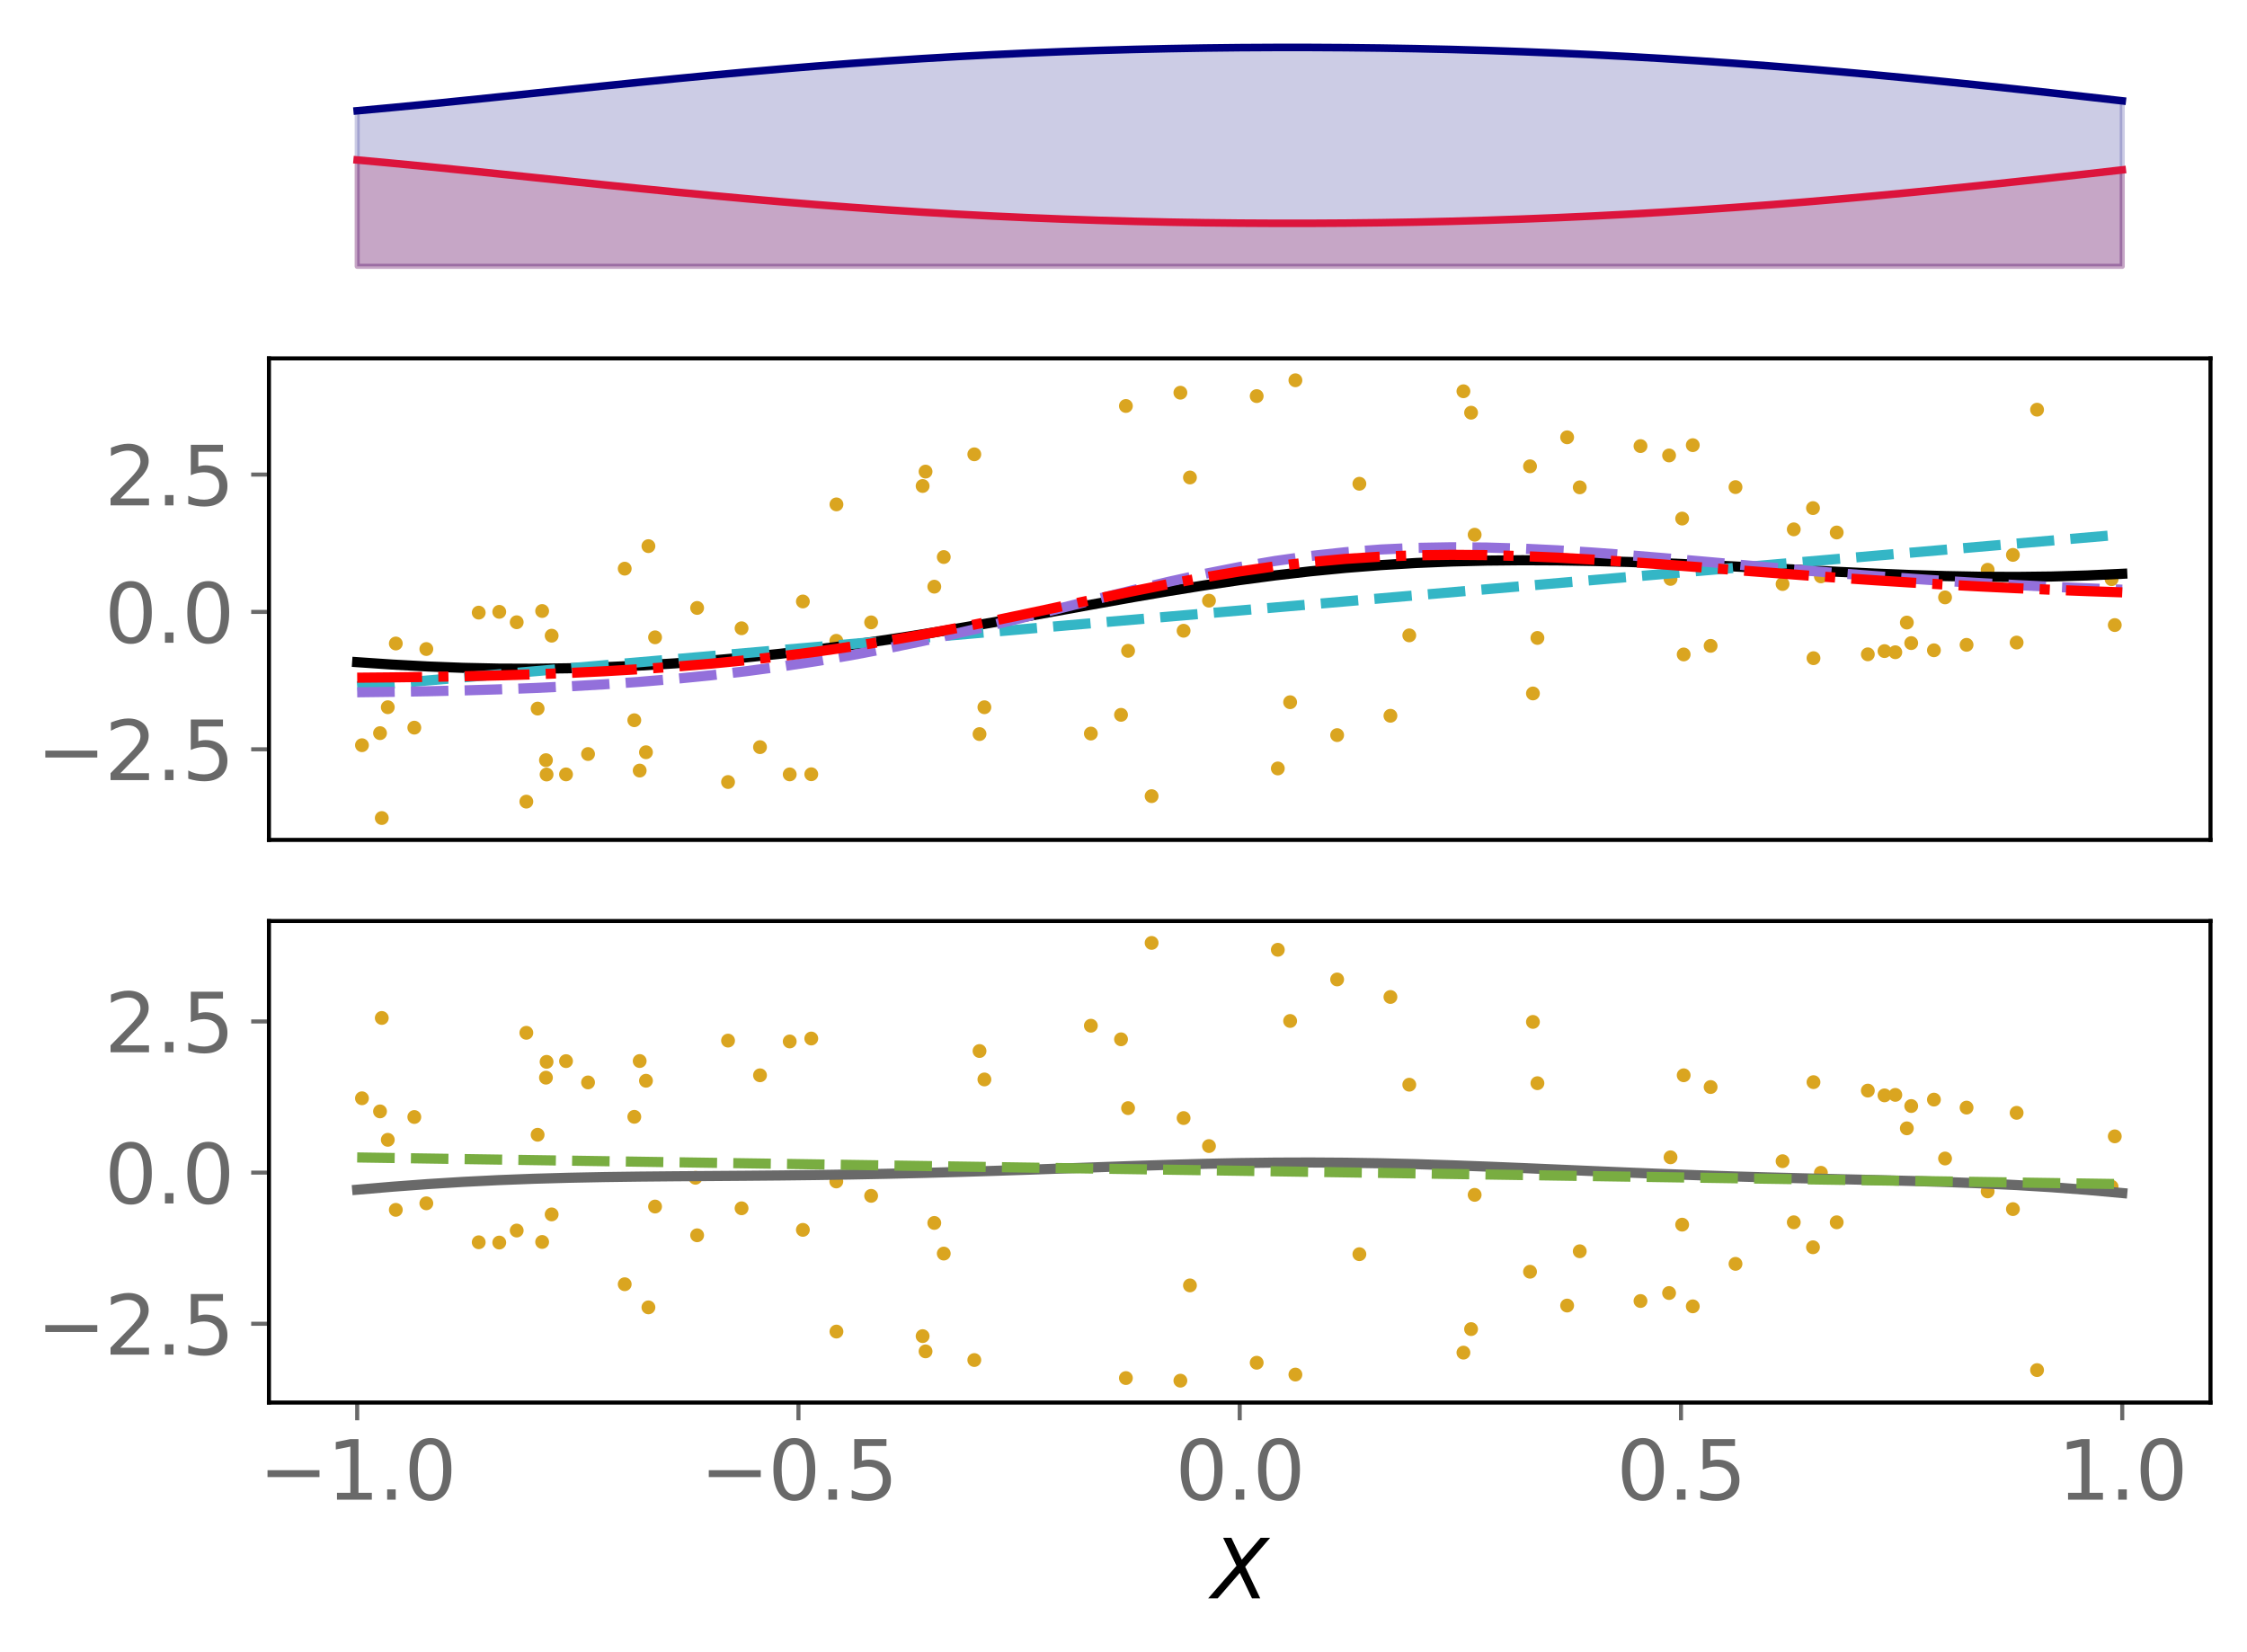 <?xml version="1.0" encoding="utf-8" standalone="no"?>
<!DOCTYPE svg PUBLIC "-//W3C//DTD SVG 1.1//EN"
  "http://www.w3.org/Graphics/SVG/1.1/DTD/svg11.dtd">
<svg xmlns:xlink="http://www.w3.org/1999/xlink" width="443.262pt" height="325.85pt" viewBox="0 0 443.262 325.85" xmlns="http://www.w3.org/2000/svg" version="1.1">
 <defs>
  <style type="text/css">*{stroke-linejoin: round; stroke-linecap: butt}</style>
 </defs>
 <g id="figure_1">
  <g id="patch_1">
   <path d="M 0 325.85 
L 443.262 325.85 
L 443.262 0 
L 0 0 
z
" style="fill: #ffffff"/>
  </g>
  <g id="axes_1">
   <g id="patch_2">
    <path d="M 53.053 54.696 
L 436.062 54.696 
L 436.062 7.2 
L 53.053 7.2 
z
" style="fill: #ffffff"/>
   </g>
   <g id="PolyCollection_1">
    <defs>
     <path id="md97e53c25d" d="M 70.462 -273.313 
L 70.462 -294.292 
L 77.426 -293.651 
L 84.39 -292.977 
L 91.353 -292.279 
L 98.317 -291.562 
L 105.281 -290.836 
L 112.245 -290.108 
L 119.209 -289.384 
L 126.173 -288.672 
L 133.136 -287.979 
L 140.1 -287.308 
L 147.064 -286.667 
L 154.028 -286.058 
L 160.992 -285.485 
L 167.956 -284.951 
L 174.919 -284.457 
L 181.883 -284.006 
L 188.847 -283.597 
L 195.811 -283.23 
L 202.775 -282.907 
L 209.738 -282.625 
L 216.702 -282.386 
L 223.666 -282.188 
L 230.63 -282.031 
L 237.594 -281.914 
L 244.558 -281.837 
L 251.521 -281.8 
L 258.485 -281.801 
L 265.449 -281.841 
L 272.413 -281.921 
L 279.377 -282.04 
L 286.34 -282.198 
L 293.304 -282.396 
L 300.268 -282.634 
L 307.232 -282.913 
L 314.196 -283.233 
L 321.159 -283.593 
L 328.123 -283.995 
L 335.087 -284.436 
L 342.051 -284.918 
L 349.015 -285.438 
L 355.979 -285.996 
L 362.942 -286.59 
L 369.906 -287.218 
L 376.87 -287.877 
L 383.834 -288.564 
L 390.798 -289.277 
L 397.762 -290.014 
L 404.725 -290.77 
L 411.689 -291.544 
L 418.653 -292.334 
L 418.653 -273.313 
L 418.653 -273.313 
L 411.689 -273.313 
L 404.725 -273.313 
L 397.762 -273.313 
L 390.798 -273.313 
L 383.834 -273.313 
L 376.87 -273.313 
L 369.906 -273.313 
L 362.942 -273.313 
L 355.979 -273.313 
L 349.015 -273.313 
L 342.051 -273.313 
L 335.087 -273.313 
L 328.123 -273.313 
L 321.159 -273.313 
L 314.196 -273.313 
L 307.232 -273.313 
L 300.268 -273.313 
L 293.304 -273.313 
L 286.34 -273.313 
L 279.377 -273.313 
L 272.413 -273.313 
L 265.449 -273.313 
L 258.485 -273.313 
L 251.521 -273.313 
L 244.558 -273.313 
L 237.594 -273.313 
L 230.63 -273.313 
L 223.666 -273.313 
L 216.702 -273.313 
L 209.738 -273.313 
L 202.775 -273.313 
L 195.811 -273.313 
L 188.847 -273.313 
L 181.883 -273.313 
L 174.919 -273.313 
L 167.956 -273.313 
L 160.992 -273.313 
L 154.028 -273.313 
L 147.064 -273.313 
L 140.1 -273.313 
L 133.136 -273.313 
L 126.173 -273.313 
L 119.209 -273.313 
L 112.245 -273.313 
L 105.281 -273.313 
L 98.317 -273.313 
L 91.353 -273.313 
L 84.39 -273.313 
L 77.426 -273.313 
L 70.462 -273.313 
z
" style="stroke: #dc143c; stroke-opacity: 0.2"/>
    </defs>
    <g clip-path="url(#p4eef4f1f0c)">
     <use xlink:href="#md97e53c25d" x="0" y="325.85" style="fill: #dc143c; fill-opacity: 0.2; stroke: #dc143c; stroke-opacity: 0.2"/>
    </g>
   </g>
   <g id="PolyCollection_2">
    <defs>
     <path id="m41551c8d7c" d="M 70.462 -273.313 
L 70.462 -303.999 
L 77.426 -304.64 
L 84.39 -305.313 
L 91.353 -306.012 
L 98.317 -306.728 
L 105.281 -307.454 
L 112.245 -308.183 
L 119.209 -308.906 
L 126.173 -309.618 
L 133.136 -310.312 
L 140.1 -310.982 
L 147.064 -311.624 
L 154.028 -312.233 
L 160.992 -312.806 
L 167.956 -313.34 
L 174.919 -313.833 
L 181.883 -314.285 
L 188.847 -314.694 
L 195.811 -315.06 
L 202.775 -315.384 
L 209.738 -315.665 
L 216.702 -315.904 
L 223.666 -316.102 
L 230.63 -316.259 
L 237.594 -316.376 
L 244.558 -316.453 
L 251.521 -316.491 
L 258.485 -316.49 
L 265.449 -316.449 
L 272.413 -316.37 
L 279.377 -316.251 
L 286.34 -316.093 
L 293.304 -315.895 
L 300.268 -315.656 
L 307.232 -315.377 
L 314.196 -315.058 
L 321.159 -314.697 
L 328.123 -314.296 
L 335.087 -313.854 
L 342.051 -313.373 
L 349.015 -312.852 
L 355.979 -312.294 
L 362.942 -311.7 
L 369.906 -311.073 
L 376.87 -310.414 
L 383.834 -309.727 
L 390.798 -309.013 
L 397.762 -308.277 
L 404.725 -307.521 
L 411.689 -306.746 
L 418.653 -305.957 
L 418.653 -273.313 
L 418.653 -273.313 
L 411.689 -273.313 
L 404.725 -273.313 
L 397.762 -273.313 
L 390.798 -273.313 
L 383.834 -273.313 
L 376.87 -273.313 
L 369.906 -273.313 
L 362.942 -273.313 
L 355.979 -273.313 
L 349.015 -273.313 
L 342.051 -273.313 
L 335.087 -273.313 
L 328.123 -273.313 
L 321.159 -273.313 
L 314.196 -273.313 
L 307.232 -273.313 
L 300.268 -273.313 
L 293.304 -273.313 
L 286.34 -273.313 
L 279.377 -273.313 
L 272.413 -273.313 
L 265.449 -273.313 
L 258.485 -273.313 
L 251.521 -273.313 
L 244.558 -273.313 
L 237.594 -273.313 
L 230.63 -273.313 
L 223.666 -273.313 
L 216.702 -273.313 
L 209.738 -273.313 
L 202.775 -273.313 
L 195.811 -273.313 
L 188.847 -273.313 
L 181.883 -273.313 
L 174.919 -273.313 
L 167.956 -273.313 
L 160.992 -273.313 
L 154.028 -273.313 
L 147.064 -273.313 
L 140.1 -273.313 
L 133.136 -273.313 
L 126.173 -273.313 
L 119.209 -273.313 
L 112.245 -273.313 
L 105.281 -273.313 
L 98.317 -273.313 
L 91.353 -273.313 
L 84.39 -273.313 
L 77.426 -273.313 
L 70.462 -273.313 
z
" style="stroke: #000080; stroke-opacity: 0.2"/>
    </defs>
    <g clip-path="url(#p4eef4f1f0c)">
     <use xlink:href="#m41551c8d7c" x="0" y="325.85" style="fill: #000080; fill-opacity: 0.2; stroke: #000080; stroke-opacity: 0.2"/>
    </g>
   </g>
   <g id="matplotlib.axis_1"/>
   <g id="matplotlib.axis_2"/>
   <g id="line2d_1">
    <path d="M 70.462 31.558 
L 77.426 32.199 
L 84.39 32.873 
L 91.353 33.571 
L 98.317 34.288 
L 105.281 35.014 
L 112.245 35.742 
L 119.209 36.466 
L 126.173 37.178 
L 133.136 37.871 
L 140.1 38.542 
L 147.064 39.183 
L 154.028 39.792 
L 160.992 40.365 
L 167.956 40.899 
L 174.919 41.393 
L 181.883 41.844 
L 188.847 42.253 
L 195.811 42.62 
L 202.775 42.943 
L 209.738 43.225 
L 216.702 43.464 
L 223.666 43.662 
L 230.63 43.819 
L 237.594 43.936 
L 244.558 44.013 
L 251.521 44.05 
L 258.485 44.049 
L 265.449 44.009 
L 272.413 43.929 
L 279.377 43.81 
L 286.34 43.652 
L 293.304 43.454 
L 300.268 43.216 
L 307.232 42.937 
L 314.196 42.617 
L 321.159 42.257 
L 328.123 41.855 
L 335.087 41.414 
L 342.051 40.932 
L 349.015 40.412 
L 355.979 39.854 
L 362.942 39.26 
L 369.906 38.632 
L 376.87 37.973 
L 383.834 37.286 
L 390.798 36.573 
L 397.762 35.836 
L 404.725 35.08 
L 411.689 34.306 
L 418.653 33.516 
" clip-path="url(#p4eef4f1f0c)" style="fill: none; stroke: #dc143c; stroke-width: 1.5; stroke-linecap: square"/>
   </g>
   <g id="line2d_2">
    <path d="M 70.462 21.851 
L 77.426 21.21 
L 84.39 20.537 
L 91.353 19.838 
L 98.317 19.122 
L 105.281 18.396 
L 112.245 17.667 
L 119.209 16.944 
L 126.173 16.232 
L 133.136 15.538 
L 140.1 14.868 
L 147.064 14.226 
L 154.028 13.617 
L 160.992 13.044 
L 167.956 12.51 
L 174.919 12.017 
L 181.883 11.565 
L 188.847 11.156 
L 195.811 10.79 
L 202.775 10.466 
L 209.738 10.185 
L 216.702 9.946 
L 223.666 9.748 
L 230.63 9.591 
L 237.594 9.474 
L 244.558 9.397 
L 251.521 9.359 
L 258.485 9.36 
L 265.449 9.401 
L 272.413 9.48 
L 279.377 9.599 
L 286.34 9.757 
L 293.304 9.955 
L 300.268 10.194 
L 307.232 10.473 
L 314.196 10.792 
L 321.159 11.153 
L 328.123 11.554 
L 335.087 11.996 
L 342.051 12.477 
L 349.015 12.998 
L 355.979 13.556 
L 362.942 14.15 
L 369.906 14.777 
L 376.87 15.436 
L 383.834 16.123 
L 390.798 16.837 
L 397.762 17.573 
L 404.725 18.329 
L 411.689 19.104 
L 418.653 19.893 
" clip-path="url(#p4eef4f1f0c)" style="fill: none; stroke: #000080; stroke-width: 1.5; stroke-linecap: square"/>
   </g>
  </g>
  <g id="axes_2">
   <g id="patch_3">
    <path d="M 53.053 165.688 
L 436.062 165.688 
L 436.062 70.696 
L 53.053 70.696 
z
" style="fill: #ffffff"/>
   </g>
   <g id="PathCollection_1">
    <defs>
     <path id="m6764c0701a" d="M 0 0.866 
C 0.23 0.866 0.45 0.775 0.612 0.612 
C 0.775 0.45 0.866 0.23 0.866 0 
C 0.866 -0.23 0.775 -0.45 0.612 -0.612 
C 0.45 -0.775 0.23 -0.866 0 -0.866 
C -0.23 -0.866 -0.45 -0.775 -0.612 -0.612 
C -0.775 -0.45 -0.866 -0.23 -0.866 0 
C -0.866 0.23 -0.775 0.45 -0.612 0.612 
C -0.45 0.775 -0.23 0.866 0 0.866 
z
" style="stroke: #daa520"/>
    </defs>
    <g clip-path="url(#p9bcb436aa7)">
     <use xlink:href="#m6764c0701a" x="301.824" y="91.989" style="fill: #daa520; stroke: #daa520"/>
     <use xlink:href="#m6764c0701a" x="116.003" y="148.746" style="fill: #daa520; stroke: #daa520"/>
     <use xlink:href="#m6764c0701a" x="278.006" y="125.338" style="fill: #daa520; stroke: #daa520"/>
     <use xlink:href="#m6764c0701a" x="123.237" y="112.179" style="fill: #daa520; stroke: #daa520"/>
     <use xlink:href="#m6764c0701a" x="329.543" y="114.199" style="fill: #daa520; stroke: #daa520"/>
     <use xlink:href="#m6764c0701a" x="171.847" y="122.774" style="fill: #daa520; stroke: #daa520"/>
     <use xlink:href="#m6764c0701a" x="164.977" y="126.413" style="fill: #daa520; stroke: #daa520"/>
     <use xlink:href="#m6764c0701a" x="263.776" y="145.012" style="fill: #daa520; stroke: #daa520"/>
     <use xlink:href="#m6764c0701a" x="288.687" y="77.183" style="fill: #daa520; stroke: #daa520"/>
     <use xlink:href="#m6764c0701a" x="71.402" y="147.006" style="fill: #daa520; stroke: #daa520"/>
     <use xlink:href="#m6764c0701a" x="155.787" y="152.761" style="fill: #daa520; stroke: #daa520"/>
     <use xlink:href="#m6764c0701a" x="332.137" y="129.101" style="fill: #daa520; stroke: #daa520"/>
     <use xlink:href="#m6764c0701a" x="127.914" y="107.735" style="fill: #daa520; stroke: #daa520"/>
     <use xlink:href="#m6764c0701a" x="232.853" y="77.468" style="fill: #daa520; stroke: #daa520"/>
     <use xlink:href="#m6764c0701a" x="215.19" y="144.709" style="fill: #daa520; stroke: #daa520"/>
     <use xlink:href="#m6764c0701a" x="303.285" y="125.845" style="fill: #daa520; stroke: #daa520"/>
     <use xlink:href="#m6764c0701a" x="397.817" y="126.756" style="fill: #daa520; stroke: #daa520"/>
     <use xlink:href="#m6764c0701a" x="357.645" y="100.23" style="fill: #daa520; stroke: #daa520"/>
     <use xlink:href="#m6764c0701a" x="353.854" y="104.424" style="fill: #daa520; stroke: #daa520"/>
     <use xlink:href="#m6764c0701a" x="106.057" y="139.781" style="fill: #daa520; stroke: #daa520"/>
     <use xlink:href="#m6764c0701a" x="160.039" y="152.734" style="fill: #daa520; stroke: #daa520"/>
     <use xlink:href="#m6764c0701a" x="383.698" y="117.846" style="fill: #daa520; stroke: #daa520"/>
     <use xlink:href="#m6764c0701a" x="333.931" y="87.816" style="fill: #daa520; stroke: #daa520"/>
     <use xlink:href="#m6764c0701a" x="351.645" y="115.211" style="fill: #daa520; stroke: #daa520"/>
     <use xlink:href="#m6764c0701a" x="103.831" y="158.135" style="fill: #daa520; stroke: #daa520"/>
     <use xlink:href="#m6764c0701a" x="247.906" y="78.138" style="fill: #daa520; stroke: #daa520"/>
     <use xlink:href="#m6764c0701a" x="234.739" y="94.192" style="fill: #daa520; stroke: #daa520"/>
     <use xlink:href="#m6764c0701a" x="75.312" y="161.37" style="fill: #daa520; stroke: #daa520"/>
     <use xlink:href="#m6764c0701a" x="342.361" y="96.089" style="fill: #daa520; stroke: #daa520"/>
     <use xlink:href="#m6764c0701a" x="290.903" y="105.484" style="fill: #daa520; stroke: #daa520"/>
     <use xlink:href="#m6764c0701a" x="255.542" y="75.014" style="fill: #daa520; stroke: #daa520"/>
     <use xlink:href="#m6764c0701a" x="194.189" y="139.517" style="fill: #daa520; stroke: #daa520"/>
     <use xlink:href="#m6764c0701a" x="368.466" y="129.078" style="fill: #daa520; stroke: #daa520"/>
     <use xlink:href="#m6764c0701a" x="362.323" y="105.043" style="fill: #daa520; stroke: #daa520"/>
     <use xlink:href="#m6764c0701a" x="101.929" y="122.748" style="fill: #daa520; stroke: #daa520"/>
     <use xlink:href="#m6764c0701a" x="146.287" y="123.938" style="fill: #daa520; stroke: #daa520"/>
     <use xlink:href="#m6764c0701a" x="81.73" y="143.542" style="fill: #daa520; stroke: #daa520"/>
     <use xlink:href="#m6764c0701a" x="193.229" y="144.81" style="fill: #daa520; stroke: #daa520"/>
     <use xlink:href="#m6764c0701a" x="357.745" y="129.837" style="fill: #daa520; stroke: #daa520"/>
     <use xlink:href="#m6764c0701a" x="84.103" y="128.032" style="fill: #daa520; stroke: #daa520"/>
     <use xlink:href="#m6764c0701a" x="302.399" y="136.796" style="fill: #daa520; stroke: #daa520"/>
     <use xlink:href="#m6764c0701a" x="329.257" y="89.846" style="fill: #daa520; stroke: #daa520"/>
     <use xlink:href="#m6764c0701a" x="106.948" y="120.532" style="fill: #daa520; stroke: #daa520"/>
     <use xlink:href="#m6764c0701a" x="108.823" y="125.4" style="fill: #daa520; stroke: #daa520"/>
     <use xlink:href="#m6764c0701a" x="98.489" y="120.696" style="fill: #daa520; stroke: #daa520"/>
     <use xlink:href="#m6764c0701a" x="192.199" y="89.622" style="fill: #daa520; stroke: #daa520"/>
     <use xlink:href="#m6764c0701a" x="371.753" y="128.442" style="fill: #daa520; stroke: #daa520"/>
     <use xlink:href="#m6764c0701a" x="182.003" y="95.871" style="fill: #daa520; stroke: #daa520"/>
     <use xlink:href="#m6764c0701a" x="126.189" y="152.009" style="fill: #daa520; stroke: #daa520"/>
     <use xlink:href="#m6764c0701a" x="222.103" y="80.087" style="fill: #daa520; stroke: #daa520"/>
     <use xlink:href="#m6764c0701a" x="377.024" y="126.862" style="fill: #daa520; stroke: #daa520"/>
     <use xlink:href="#m6764c0701a" x="78.082" y="126.941" style="fill: #daa520; stroke: #daa520"/>
     <use xlink:href="#m6764c0701a" x="252.074" y="151.591" style="fill: #daa520; stroke: #daa520"/>
     <use xlink:href="#m6764c0701a" x="221.142" y="141.013" style="fill: #daa520; stroke: #daa520"/>
     <use xlink:href="#m6764c0701a" x="129.225" y="125.721" style="fill: #daa520; stroke: #daa520"/>
     <use xlink:href="#m6764c0701a" x="416.548" y="114.257" style="fill: #daa520; stroke: #daa520"/>
     <use xlink:href="#m6764c0701a" x="184.308" y="115.732" style="fill: #daa520; stroke: #daa520"/>
     <use xlink:href="#m6764c0701a" x="238.494" y="118.493" style="fill: #daa520; stroke: #daa520"/>
     <use xlink:href="#m6764c0701a" x="233.486" y="124.426" style="fill: #daa520; stroke: #daa520"/>
     <use xlink:href="#m6764c0701a" x="125.127" y="142.077" style="fill: #daa520; stroke: #daa520"/>
     <use xlink:href="#m6764c0701a" x="268.164" y="95.429" style="fill: #daa520; stroke: #daa520"/>
     <use xlink:href="#m6764c0701a" x="337.451" y="127.404" style="fill: #daa520; stroke: #daa520"/>
     <use xlink:href="#m6764c0701a" x="401.849" y="80.818" style="fill: #daa520; stroke: #daa520"/>
     <use xlink:href="#m6764c0701a" x="359.206" y="113.697" style="fill: #daa520; stroke: #daa520"/>
     <use xlink:href="#m6764c0701a" x="290.196" y="81.412" style="fill: #daa520; stroke: #daa520"/>
     <use xlink:href="#m6764c0701a" x="227.177" y="157.053" style="fill: #daa520; stroke: #daa520"/>
     <use xlink:href="#m6764c0701a" x="309.148" y="86.267" style="fill: #daa520; stroke: #daa520"/>
     <use xlink:href="#m6764c0701a" x="107.824" y="152.787" style="fill: #daa520; stroke: #daa520"/>
     <use xlink:href="#m6764c0701a" x="323.617" y="88" style="fill: #daa520; stroke: #daa520"/>
     <use xlink:href="#m6764c0701a" x="182.583" y="93.031" style="fill: #daa520; stroke: #daa520"/>
     <use xlink:href="#m6764c0701a" x="158.382" y="118.651" style="fill: #daa520; stroke: #daa520"/>
     <use xlink:href="#m6764c0701a" x="376.159" y="122.81" style="fill: #daa520; stroke: #daa520"/>
     <use xlink:href="#m6764c0701a" x="107.7" y="149.955" style="fill: #daa520; stroke: #daa520"/>
     <use xlink:href="#m6764c0701a" x="311.635" y="96.138" style="fill: #daa520; stroke: #daa520"/>
     <use xlink:href="#m6764c0701a" x="165.005" y="99.5" style="fill: #daa520; stroke: #daa520"/>
     <use xlink:href="#m6764c0701a" x="111.659" y="152.762" style="fill: #daa520; stroke: #daa520"/>
     <use xlink:href="#m6764c0701a" x="254.502" y="138.524" style="fill: #daa520; stroke: #daa520"/>
     <use xlink:href="#m6764c0701a" x="387.942" y="127.204" style="fill: #daa520; stroke: #daa520"/>
     <use xlink:href="#m6764c0701a" x="222.533" y="128.387" style="fill: #daa520; stroke: #daa520"/>
     <use xlink:href="#m6764c0701a" x="74.967" y="144.626" style="fill: #daa520; stroke: #daa520"/>
     <use xlink:href="#m6764c0701a" x="331.836" y="102.298" style="fill: #daa520; stroke: #daa520"/>
     <use xlink:href="#m6764c0701a" x="94.437" y="120.851" style="fill: #daa520; stroke: #daa520"/>
     <use xlink:href="#m6764c0701a" x="137.523" y="119.927" style="fill: #daa520; stroke: #daa520"/>
     <use xlink:href="#m6764c0701a" x="143.62" y="154.267" style="fill: #daa520; stroke: #daa520"/>
     <use xlink:href="#m6764c0701a" x="137.193" y="130.265" style="fill: #daa520; stroke: #daa520"/>
     <use xlink:href="#m6764c0701a" x="381.501" y="128.279" style="fill: #daa520; stroke: #daa520"/>
     <use xlink:href="#m6764c0701a" x="397.085" y="109.463" style="fill: #daa520; stroke: #daa520"/>
     <use xlink:href="#m6764c0701a" x="186.174" y="109.886" style="fill: #daa520; stroke: #daa520"/>
     <use xlink:href="#m6764c0701a" x="127.43" y="148.394" style="fill: #daa520; stroke: #daa520"/>
     <use xlink:href="#m6764c0701a" x="76.499" y="139.513" style="fill: #daa520; stroke: #daa520"/>
     <use xlink:href="#m6764c0701a" x="417.179" y="123.305" style="fill: #daa520; stroke: #daa520"/>
     <use xlink:href="#m6764c0701a" x="373.888" y="128.665" style="fill: #daa520; stroke: #daa520"/>
     <use xlink:href="#m6764c0701a" x="149.925" y="147.387" style="fill: #daa520; stroke: #daa520"/>
     <use xlink:href="#m6764c0701a" x="274.287" y="141.199" style="fill: #daa520; stroke: #daa520"/>
     <use xlink:href="#m6764c0701a" x="392.1" y="112.399" style="fill: #daa520; stroke: #daa520"/>
    </g>
   </g>
   <g id="matplotlib.axis_3"/>
   <g id="matplotlib.axis_4">
    <g id="ytick_1">
     <g id="line2d_3">
      <defs>
       <path id="m2f63e435e3" d="M 0 0 
L -3.5 0 
" style="stroke: #696969; stroke-width: 0.8"/>
      </defs>
      <g>
       <use xlink:href="#m2f63e435e3" x="53.053" y="147.81" style="fill: #696969; stroke: #696969; stroke-width: 0.8"/>
      </g>
     </g>
     <g id="text_1">
      <!-- −2.5 -->
      <g style="fill: #696969" transform="translate(7.2 153.888) scale(0.16 -0.16)">
       <defs>
        <path id="DejaVuSans-2212" d="M 678 2272 
L 4684 2272 
L 4684 1741 
L 678 1741 
L 678 2272 
z
" transform="scale(0.016)"/>
        <path id="DejaVuSans-32" d="M 1228 531 
L 3431 531 
L 3431 0 
L 469 0 
L 469 531 
Q 828 903 1448 1529 
Q 2069 2156 2228 2338 
Q 2531 2678 2651 2914 
Q 2772 3150 2772 3378 
Q 2772 3750 2511 3984 
Q 2250 4219 1831 4219 
Q 1534 4219 1204 4116 
Q 875 4013 500 3803 
L 500 4441 
Q 881 4594 1212 4672 
Q 1544 4750 1819 4750 
Q 2544 4750 2975 4387 
Q 3406 4025 3406 3419 
Q 3406 3131 3298 2873 
Q 3191 2616 2906 2266 
Q 2828 2175 2409 1742 
Q 1991 1309 1228 531 
z
" transform="scale(0.016)"/>
        <path id="DejaVuSans-2e" d="M 684 794 
L 1344 794 
L 1344 0 
L 684 0 
L 684 794 
z
" transform="scale(0.016)"/>
        <path id="DejaVuSans-35" d="M 691 4666 
L 3169 4666 
L 3169 4134 
L 1269 4134 
L 1269 2991 
Q 1406 3038 1543 3061 
Q 1681 3084 1819 3084 
Q 2600 3084 3056 2656 
Q 3513 2228 3513 1497 
Q 3513 744 3044 326 
Q 2575 -91 1722 -91 
Q 1428 -91 1123 -41 
Q 819 9 494 109 
L 494 744 
Q 775 591 1075 516 
Q 1375 441 1709 441 
Q 2250 441 2565 725 
Q 2881 1009 2881 1497 
Q 2881 1984 2565 2268 
Q 2250 2553 1709 2553 
Q 1456 2553 1204 2497 
Q 953 2441 691 2322 
L 691 4666 
z
" transform="scale(0.016)"/>
       </defs>
       <use xlink:href="#DejaVuSans-2212"/>
       <use xlink:href="#DejaVuSans-32" x="83.789"/>
       <use xlink:href="#DejaVuSans-2e" x="147.412"/>
       <use xlink:href="#DejaVuSans-35" x="179.199"/>
      </g>
     </g>
    </g>
    <g id="ytick_2">
     <g id="line2d_4">
      <g>
       <use xlink:href="#m2f63e435e3" x="53.053" y="120.712" style="fill: #696969; stroke: #696969; stroke-width: 0.8"/>
      </g>
     </g>
     <g id="text_2">
      <!-- 0.0 -->
      <g style="fill: #696969" transform="translate(20.608 126.791) scale(0.16 -0.16)">
       <defs>
        <path id="DejaVuSans-30" d="M 2034 4250 
Q 1547 4250 1301 3770 
Q 1056 3291 1056 2328 
Q 1056 1369 1301 889 
Q 1547 409 2034 409 
Q 2525 409 2770 889 
Q 3016 1369 3016 2328 
Q 3016 3291 2770 3770 
Q 2525 4250 2034 4250 
z
M 2034 4750 
Q 2819 4750 3233 4129 
Q 3647 3509 3647 2328 
Q 3647 1150 3233 529 
Q 2819 -91 2034 -91 
Q 1250 -91 836 529 
Q 422 1150 422 2328 
Q 422 3509 836 4129 
Q 1250 4750 2034 4750 
z
" transform="scale(0.016)"/>
       </defs>
       <use xlink:href="#DejaVuSans-30"/>
       <use xlink:href="#DejaVuSans-2e" x="63.623"/>
       <use xlink:href="#DejaVuSans-30" x="95.41"/>
      </g>
     </g>
    </g>
    <g id="ytick_3">
     <g id="line2d_5">
      <g>
       <use xlink:href="#m2f63e435e3" x="53.053" y="93.615" style="fill: #696969; stroke: #696969; stroke-width: 0.8"/>
      </g>
     </g>
     <g id="text_3">
      <!-- 2.5 -->
      <g style="fill: #696969" transform="translate(20.608 99.693) scale(0.16 -0.16)">
       <use xlink:href="#DejaVuSans-32"/>
       <use xlink:href="#DejaVuSans-2e" x="63.623"/>
       <use xlink:href="#DejaVuSans-35" x="95.41"/>
      </g>
     </g>
    </g>
   </g>
   <g id="line2d_6">
    <path d="M 70.462 130.624 
L 77.426 131.099 
L 84.39 131.476 
L 91.353 131.744 
L 98.317 131.893 
L 105.281 131.921 
L 112.245 131.828 
L 119.209 131.617 
L 126.173 131.293 
L 133.136 130.86 
L 140.1 130.324 
L 147.064 129.688 
L 154.028 128.957 
L 160.992 128.132 
L 167.956 127.218 
L 174.919 126.219 
L 181.883 125.142 
L 188.847 123.995 
L 195.811 122.793 
L 202.775 121.55 
L 209.738 120.286 
L 216.702 119.023 
L 223.666 117.784 
L 230.63 116.591 
L 237.594 115.469 
L 244.558 114.437 
L 251.521 113.511 
L 258.485 112.704 
L 265.449 112.025 
L 272.413 111.476 
L 279.377 111.058 
L 286.34 110.764 
L 293.304 110.588 
L 300.268 110.52 
L 307.232 110.55 
L 314.196 110.665 
L 321.159 110.854 
L 328.123 111.104 
L 335.087 111.403 
L 342.051 111.739 
L 349.015 112.096 
L 355.979 112.461 
L 362.942 112.816 
L 369.906 113.144 
L 376.87 113.426 
L 383.834 113.642 
L 390.798 113.774 
L 397.762 113.806 
L 404.725 113.725 
L 411.689 113.52 
L 418.653 113.189 
" clip-path="url(#p9bcb436aa7)" style="fill: none; stroke: #000000; stroke-width: 2; stroke-linecap: square"/>
   </g>
   <g id="line2d_7">
    <path d="M 70.462 135.432 
L 77.426 134.832 
L 84.39 134.232 
L 91.353 133.632 
L 98.317 133.032 
L 105.281 132.432 
L 112.245 131.832 
L 119.209 131.232 
L 126.173 130.632 
L 133.136 130.032 
L 140.1 129.432 
L 147.064 128.832 
L 154.028 128.232 
L 160.992 127.632 
L 167.956 127.032 
L 174.919 126.432 
L 181.883 125.832 
L 188.847 125.232 
L 195.811 124.632 
L 202.775 124.032 
L 209.738 123.432 
L 216.702 122.832 
L 223.666 122.232 
L 230.63 121.632 
L 237.594 121.032 
L 244.558 120.432 
L 251.521 119.832 
L 258.485 119.232 
L 265.449 118.632 
L 272.413 118.032 
L 279.377 117.432 
L 286.34 116.832 
L 293.304 116.232 
L 300.268 115.632 
L 307.232 115.032 
L 314.196 114.432 
L 321.159 113.831 
L 328.123 113.231 
L 335.087 112.631 
L 342.051 112.031 
L 349.015 111.431 
L 355.979 110.831 
L 362.942 110.231 
L 369.906 109.631 
L 376.87 109.031 
L 383.834 108.431 
L 390.798 107.831 
L 397.762 107.231 
L 404.725 106.631 
L 411.689 106.031 
L 418.653 105.431 
" clip-path="url(#p9bcb436aa7)" style="fill: none; stroke-dasharray: 7.4,3.2; stroke-dashoffset: 0; stroke: #34b6c6; stroke-width: 2"/>
   </g>
   <g id="line2d_8">
    <path d="M 70.462 136.565 
L 77.426 136.479 
L 84.39 136.359 
L 91.353 136.199 
L 98.317 135.99 
L 105.281 135.726 
L 112.245 135.397 
L 119.209 134.994 
L 126.173 134.505 
L 133.136 133.921 
L 140.1 133.231 
L 147.064 132.424 
L 154.028 131.494 
L 160.992 130.435 
L 167.956 129.244 
L 174.919 127.925 
L 181.883 126.485 
L 188.847 124.936 
L 195.811 123.297 
L 202.775 121.591 
L 209.738 119.848 
L 216.702 118.1 
L 223.666 116.386 
L 230.63 114.746 
L 237.594 113.221 
L 244.558 111.849 
L 251.521 110.663 
L 258.485 109.686 
L 265.449 108.93 
L 272.413 108.397 
L 279.377 108.078 
L 286.34 107.957 
L 293.304 108.013 
L 300.268 108.222 
L 307.232 108.559 
L 314.196 108.999 
L 321.159 109.516 
L 328.123 110.088 
L 335.087 110.692 
L 342.051 111.311 
L 349.015 111.927 
L 355.979 112.528 
L 362.942 113.103 
L 369.906 113.645 
L 376.87 114.149 
L 383.834 114.612 
L 390.798 115.033 
L 397.762 115.413 
L 404.725 115.753 
L 411.689 116.055 
L 418.653 116.322 
" clip-path="url(#p9bcb436aa7)" style="fill: none; stroke-dasharray: 7.4,3.2; stroke-dashoffset: 0; stroke: #9370db; stroke-width: 2"/>
   </g>
   <g id="line2d_9">
    <path d="M 70.462 133.688 
L 77.426 133.625 
L 84.39 133.533 
L 91.353 133.407 
L 98.317 133.239 
L 105.281 133.023 
L 112.245 132.752 
L 119.209 132.416 
L 126.173 132.008 
L 133.136 131.517 
L 140.1 130.935 
L 147.064 130.253 
L 154.028 129.465 
L 160.992 128.565 
L 167.956 127.553 
L 174.919 126.431 
L 181.883 125.204 
L 188.847 123.884 
L 195.811 122.487 
L 202.775 121.032 
L 209.738 119.545 
L 216.702 118.054 
L 223.666 116.592 
L 230.63 115.194 
L 237.594 113.894 
L 244.558 112.726 
L 251.521 111.718 
L 258.485 110.889 
L 265.449 110.251 
L 272.413 109.804 
L 279.377 109.541 
L 286.34 109.448 
L 293.304 109.508 
L 300.268 109.699 
L 307.232 110 
L 314.196 110.389 
L 321.159 110.845 
L 328.123 111.347 
L 335.087 111.878 
L 342.051 112.421 
L 349.015 112.962 
L 355.979 113.49 
L 362.942 113.995 
L 369.906 114.472 
L 376.87 114.916 
L 383.834 115.326 
L 390.798 115.699 
L 397.762 116.037 
L 404.725 116.341 
L 411.689 116.612 
L 418.653 116.853 
" clip-path="url(#p9bcb436aa7)" style="fill: none; stroke-dasharray: 12.8,3.2,2,3.2; stroke-dashoffset: 0; stroke: #ff0000; stroke-width: 2"/>
   </g>
   <g id="patch_4">
    <path d="M 53.053 165.688 
L 53.053 70.696 
" style="fill: none; stroke: #000000; stroke-width: 0.8; stroke-linejoin: miter; stroke-linecap: square"/>
   </g>
   <g id="patch_5">
    <path d="M 436.062 165.688 
L 436.062 70.696 
" style="fill: none; stroke: #000000; stroke-width: 0.8; stroke-linejoin: miter; stroke-linecap: square"/>
   </g>
   <g id="patch_6">
    <path d="M 53.053 165.688 
L 436.062 165.688 
" style="fill: none; stroke: #000000; stroke-width: 0.8; stroke-linejoin: miter; stroke-linecap: square"/>
   </g>
   <g id="patch_7">
    <path d="M 53.053 70.696 
L 436.062 70.696 
" style="fill: none; stroke: #000000; stroke-width: 0.8; stroke-linejoin: miter; stroke-linecap: square"/>
   </g>
  </g>
  <g id="axes_3">
   <g id="patch_8">
    <path d="M 53.053 276.68 
L 436.062 276.68 
L 436.062 181.688 
L 53.053 181.688 
z
" style="fill: #ffffff"/>
   </g>
   <g id="PathCollection_2">
    <g clip-path="url(#p11eeb75c34)">
     <use xlink:href="#m6764c0701a" x="301.824" y="250.871" style="fill: #daa520; stroke: #daa520"/>
     <use xlink:href="#m6764c0701a" x="116.003" y="213.527" style="fill: #daa520; stroke: #daa520"/>
     <use xlink:href="#m6764c0701a" x="278.006" y="213.977" style="fill: #daa520; stroke: #daa520"/>
     <use xlink:href="#m6764c0701a" x="123.237" y="253.338" style="fill: #daa520; stroke: #daa520"/>
     <use xlink:href="#m6764c0701a" x="329.543" y="228.298" style="fill: #daa520; stroke: #daa520"/>
     <use xlink:href="#m6764c0701a" x="171.847" y="235.902" style="fill: #daa520; stroke: #daa520"/>
     <use xlink:href="#m6764c0701a" x="164.977" y="233.064" style="fill: #daa520; stroke: #daa520"/>
     <use xlink:href="#m6764c0701a" x="263.776" y="193.215" style="fill: #daa520; stroke: #daa520"/>
     <use xlink:href="#m6764c0701a" x="288.687" y="266.829" style="fill: #daa520; stroke: #daa520"/>
     <use xlink:href="#m6764c0701a" x="71.402" y="216.655" style="fill: #daa520; stroke: #daa520"/>
     <use xlink:href="#m6764c0701a" x="155.787" y="205.444" style="fill: #daa520; stroke: #daa520"/>
     <use xlink:href="#m6764c0701a" x="332.137" y="212.116" style="fill: #daa520; stroke: #daa520"/>
     <use xlink:href="#m6764c0701a" x="127.914" y="257.903" style="fill: #daa520; stroke: #daa520"/>
     <use xlink:href="#m6764c0701a" x="232.853" y="272.362" style="fill: #daa520; stroke: #daa520"/>
     <use xlink:href="#m6764c0701a" x="215.19" y="202.341" style="fill: #daa520; stroke: #daa520"/>
     <use xlink:href="#m6764c0701a" x="303.285" y="213.68" style="fill: #daa520; stroke: #daa520"/>
     <use xlink:href="#m6764c0701a" x="397.817" y="219.525" style="fill: #daa520; stroke: #daa520"/>
     <use xlink:href="#m6764c0701a" x="357.645" y="246.046" style="fill: #daa520; stroke: #daa520"/>
     <use xlink:href="#m6764c0701a" x="353.854" y="241.119" style="fill: #daa520; stroke: #daa520"/>
     <use xlink:href="#m6764c0701a" x="106.057" y="223.851" style="fill: #daa520; stroke: #daa520"/>
     <use xlink:href="#m6764c0701a" x="160.039" y="204.865" style="fill: #daa520; stroke: #daa520"/>
     <use xlink:href="#m6764c0701a" x="383.698" y="228.536" style="fill: #daa520; stroke: #daa520"/>
     <use xlink:href="#m6764c0701a" x="333.931" y="257.699" style="fill: #daa520; stroke: #daa520"/>
     <use xlink:href="#m6764c0701a" x="351.645" y="229.065" style="fill: #daa520; stroke: #daa520"/>
     <use xlink:href="#m6764c0701a" x="103.831" y="203.738" style="fill: #daa520; stroke: #daa520"/>
     <use xlink:href="#m6764c0701a" x="247.906" y="268.823" style="fill: #daa520; stroke: #daa520"/>
     <use xlink:href="#m6764c0701a" x="234.739" y="253.569" style="fill: #daa520; stroke: #daa520"/>
     <use xlink:href="#m6764c0701a" x="75.312" y="200.811" style="fill: #daa520; stroke: #daa520"/>
     <use xlink:href="#m6764c0701a" x="342.361" y="249.317" style="fill: #daa520; stroke: #daa520"/>
     <use xlink:href="#m6764c0701a" x="290.903" y="235.706" style="fill: #daa520; stroke: #daa520"/>
     <use xlink:href="#m6764c0701a" x="255.542" y="271.157" style="fill: #daa520; stroke: #daa520"/>
     <use xlink:href="#m6764c0701a" x="194.189" y="212.942" style="fill: #daa520; stroke: #daa520"/>
     <use xlink:href="#m6764c0701a" x="368.466" y="215.14" style="fill: #daa520; stroke: #daa520"/>
     <use xlink:href="#m6764c0701a" x="362.323" y="241.121" style="fill: #daa520; stroke: #daa520"/>
     <use xlink:href="#m6764c0701a" x="101.929" y="242.747" style="fill: #daa520; stroke: #daa520"/>
     <use xlink:href="#m6764c0701a" x="146.287" y="238.357" style="fill: #daa520; stroke: #daa520"/>
     <use xlink:href="#m6764c0701a" x="81.73" y="220.348" style="fill: #daa520; stroke: #daa520"/>
     <use xlink:href="#m6764c0701a" x="193.229" y="207.332" style="fill: #daa520; stroke: #daa520"/>
     <use xlink:href="#m6764c0701a" x="357.745" y="213.472" style="fill: #daa520; stroke: #daa520"/>
     <use xlink:href="#m6764c0701a" x="84.103" y="237.377" style="fill: #daa520; stroke: #daa520"/>
     <use xlink:href="#m6764c0701a" x="302.399" y="201.589" style="fill: #daa520; stroke: #daa520"/>
     <use xlink:href="#m6764c0701a" x="329.257" y="255.072" style="fill: #daa520; stroke: #daa520"/>
     <use xlink:href="#m6764c0701a" x="106.948" y="244.998" style="fill: #daa520; stroke: #daa520"/>
     <use xlink:href="#m6764c0701a" x="108.823" y="239.563" style="fill: #daa520; stroke: #daa520"/>
     <use xlink:href="#m6764c0701a" x="98.489" y="245.116" style="fill: #daa520; stroke: #daa520"/>
     <use xlink:href="#m6764c0701a" x="192.199" y="268.291" style="fill: #daa520; stroke: #daa520"/>
     <use xlink:href="#m6764c0701a" x="371.753" y="216.079" style="fill: #daa520; stroke: #daa520"/>
     <use xlink:href="#m6764c0701a" x="182.003" y="263.573" style="fill: #daa520; stroke: #daa520"/>
     <use xlink:href="#m6764c0701a" x="126.189" y="209.307" style="fill: #daa520; stroke: #daa520"/>
     <use xlink:href="#m6764c0701a" x="222.103" y="271.847" style="fill: #daa520; stroke: #daa520"/>
     <use xlink:href="#m6764c0701a" x="377.024" y="218.183" style="fill: #daa520; stroke: #daa520"/>
     <use xlink:href="#m6764c0701a" x="78.082" y="238.665" style="fill: #daa520; stroke: #daa520"/>
     <use xlink:href="#m6764c0701a" x="252.074" y="187.361" style="fill: #daa520; stroke: #daa520"/>
     <use xlink:href="#m6764c0701a" x="221.142" y="205.022" style="fill: #daa520; stroke: #daa520"/>
     <use xlink:href="#m6764c0701a" x="129.225" y="238.012" style="fill: #daa520; stroke: #daa520"/>
     <use xlink:href="#m6764c0701a" x="416.548" y="234.098" style="fill: #daa520; stroke: #daa520"/>
     <use xlink:href="#m6764c0701a" x="184.308" y="241.247" style="fill: #daa520; stroke: #daa520"/>
     <use xlink:href="#m6764c0701a" x="238.494" y="226.082" style="fill: #daa520; stroke: #daa520"/>
     <use xlink:href="#m6764c0701a" x="233.486" y="220.557" style="fill: #daa520; stroke: #daa520"/>
     <use xlink:href="#m6764c0701a" x="125.127" y="220.31" style="fill: #daa520; stroke: #daa520"/>
     <use xlink:href="#m6764c0701a" x="268.164" y="247.412" style="fill: #daa520; stroke: #daa520"/>
     <use xlink:href="#m6764c0701a" x="337.451" y="214.435" style="fill: #daa520; stroke: #daa520"/>
     <use xlink:href="#m6764c0701a" x="401.849" y="270.275" style="fill: #daa520; stroke: #daa520"/>
     <use xlink:href="#m6764c0701a" x="359.206" y="231.351" style="fill: #daa520; stroke: #daa520"/>
     <use xlink:href="#m6764c0701a" x="290.196" y="262.188" style="fill: #daa520; stroke: #daa520"/>
     <use xlink:href="#m6764c0701a" x="227.177" y="186.006" style="fill: #daa520; stroke: #daa520"/>
     <use xlink:href="#m6764c0701a" x="309.148" y="257.544" style="fill: #daa520; stroke: #daa520"/>
     <use xlink:href="#m6764c0701a" x="107.824" y="209.468" style="fill: #daa520; stroke: #daa520"/>
     <use xlink:href="#m6764c0701a" x="323.617" y="256.647" style="fill: #daa520; stroke: #daa520"/>
     <use xlink:href="#m6764c0701a" x="182.583" y="266.581" style="fill: #daa520; stroke: #daa520"/>
     <use xlink:href="#m6764c0701a" x="158.382" y="242.613" style="fill: #daa520; stroke: #daa520"/>
     <use xlink:href="#m6764c0701a" x="376.159" y="222.584" style="fill: #daa520; stroke: #daa520"/>
     <use xlink:href="#m6764c0701a" x="107.7" y="212.59" style="fill: #daa520; stroke: #daa520"/>
     <use xlink:href="#m6764c0701a" x="311.635" y="246.834" style="fill: #daa520; stroke: #daa520"/>
     <use xlink:href="#m6764c0701a" x="165.005" y="262.676" style="fill: #daa520; stroke: #daa520"/>
     <use xlink:href="#m6764c0701a" x="111.659" y="209.326" style="fill: #daa520; stroke: #daa520"/>
     <use xlink:href="#m6764c0701a" x="254.502" y="201.404" style="fill: #daa520; stroke: #daa520"/>
     <use xlink:href="#m6764c0701a" x="387.942" y="218.494" style="fill: #daa520; stroke: #daa520"/>
     <use xlink:href="#m6764c0701a" x="222.533" y="218.596" style="fill: #daa520; stroke: #daa520"/>
     <use xlink:href="#m6764c0701a" x="74.967" y="219.241" style="fill: #daa520; stroke: #daa520"/>
     <use xlink:href="#m6764c0701a" x="331.836" y="241.585" style="fill: #daa520; stroke: #daa520"/>
     <use xlink:href="#m6764c0701a" x="94.437" y="245.06" style="fill: #daa520; stroke: #daa520"/>
     <use xlink:href="#m6764c0701a" x="137.523" y="243.681" style="fill: #daa520; stroke: #daa520"/>
     <use xlink:href="#m6764c0701a" x="143.62" y="205.277" style="fill: #daa520; stroke: #daa520"/>
     <use xlink:href="#m6764c0701a" x="137.193" y="232.336" style="fill: #daa520; stroke: #daa520"/>
     <use xlink:href="#m6764c0701a" x="381.501" y="216.917" style="fill: #daa520; stroke: #daa520"/>
     <use xlink:href="#m6764c0701a" x="397.085" y="238.518" style="fill: #daa520; stroke: #daa520"/>
     <use xlink:href="#m6764c0701a" x="186.174" y="247.291" style="fill: #daa520; stroke: #daa520"/>
     <use xlink:href="#m6764c0701a" x="127.43" y="213.196" style="fill: #daa520; stroke: #daa520"/>
     <use xlink:href="#m6764c0701a" x="76.499" y="224.849" style="fill: #daa520; stroke: #daa520"/>
     <use xlink:href="#m6764c0701a" x="417.179" y="224.164" style="fill: #daa520; stroke: #daa520"/>
     <use xlink:href="#m6764c0701a" x="373.888" y="215.984" style="fill: #daa520; stroke: #daa520"/>
     <use xlink:href="#m6764c0701a" x="149.925" y="212.121" style="fill: #daa520; stroke: #daa520"/>
     <use xlink:href="#m6764c0701a" x="274.287" y="196.672" style="fill: #daa520; stroke: #daa520"/>
     <use xlink:href="#m6764c0701a" x="392.1" y="235.022" style="fill: #daa520; stroke: #daa520"/>
    </g>
   </g>
   <g id="matplotlib.axis_5">
    <g id="xtick_1">
     <g id="line2d_10">
      <defs>
       <path id="m06a9b79f09" d="M 0 0 
L 0 3.5 
" style="stroke: #696969; stroke-width: 0.8"/>
      </defs>
      <g>
       <use xlink:href="#m06a9b79f09" x="70.462" y="276.68" style="fill: #696969; stroke: #696969; stroke-width: 0.8"/>
      </g>
     </g>
     <g id="text_4">
      <!-- −1.0 -->
      <g style="fill: #696969" transform="translate(51.036 295.837) scale(0.16 -0.16)">
       <defs>
        <path id="DejaVuSans-31" d="M 794 531 
L 1825 531 
L 1825 4091 
L 703 3866 
L 703 4441 
L 1819 4666 
L 2450 4666 
L 2450 531 
L 3481 531 
L 3481 0 
L 794 0 
L 794 531 
z
" transform="scale(0.016)"/>
       </defs>
       <use xlink:href="#DejaVuSans-2212"/>
       <use xlink:href="#DejaVuSans-31" x="83.789"/>
       <use xlink:href="#DejaVuSans-2e" x="147.412"/>
       <use xlink:href="#DejaVuSans-30" x="179.199"/>
      </g>
     </g>
    </g>
    <g id="xtick_2">
     <g id="line2d_11">
      <g>
       <use xlink:href="#m06a9b79f09" x="157.51" y="276.68" style="fill: #696969; stroke: #696969; stroke-width: 0.8"/>
      </g>
     </g>
     <g id="text_5">
      <!-- −0.5 -->
      <g style="fill: #696969" transform="translate(138.084 295.837) scale(0.16 -0.16)">
       <use xlink:href="#DejaVuSans-2212"/>
       <use xlink:href="#DejaVuSans-30" x="83.789"/>
       <use xlink:href="#DejaVuSans-2e" x="147.412"/>
       <use xlink:href="#DejaVuSans-35" x="179.199"/>
      </g>
     </g>
    </g>
    <g id="xtick_3">
     <g id="line2d_12">
      <g>
       <use xlink:href="#m06a9b79f09" x="244.558" y="276.68" style="fill: #696969; stroke: #696969; stroke-width: 0.8"/>
      </g>
     </g>
     <g id="text_6">
      <!-- 0.0 -->
      <g style="fill: #696969" transform="translate(231.835 295.837) scale(0.16 -0.16)">
       <use xlink:href="#DejaVuSans-30"/>
       <use xlink:href="#DejaVuSans-2e" x="63.623"/>
       <use xlink:href="#DejaVuSans-30" x="95.41"/>
      </g>
     </g>
    </g>
    <g id="xtick_4">
     <g id="line2d_13">
      <g>
       <use xlink:href="#m06a9b79f09" x="331.605" y="276.68" style="fill: #696969; stroke: #696969; stroke-width: 0.8"/>
      </g>
     </g>
     <g id="text_7">
      <!-- 0.5 -->
      <g style="fill: #696969" transform="translate(318.883 295.837) scale(0.16 -0.16)">
       <use xlink:href="#DejaVuSans-30"/>
       <use xlink:href="#DejaVuSans-2e" x="63.623"/>
       <use xlink:href="#DejaVuSans-35" x="95.41"/>
      </g>
     </g>
    </g>
    <g id="xtick_5">
     <g id="line2d_14">
      <g>
       <use xlink:href="#m06a9b79f09" x="418.653" y="276.68" style="fill: #696969; stroke: #696969; stroke-width: 0.8"/>
      </g>
     </g>
     <g id="text_8">
      <!-- 1.0 -->
      <g style="fill: #696969" transform="translate(405.93 295.837) scale(0.16 -0.16)">
       <use xlink:href="#DejaVuSans-31"/>
       <use xlink:href="#DejaVuSans-2e" x="63.623"/>
       <use xlink:href="#DejaVuSans-30" x="95.41"/>
      </g>
     </g>
    </g>
    <g id="text_9">
     <!-- $X$ -->
     <g transform="translate(239.037 315.322) scale(0.16 -0.16)">
      <defs>
       <path id="DejaVuSans-Oblique-58" d="M 878 4666 
L 1516 4666 
L 2316 2981 
L 3763 4666 
L 4500 4666 
L 2578 2438 
L 3738 0 
L 3103 0 
L 2163 1966 
L 459 0 
L -275 0 
L 1906 2509 
L 878 4666 
z
" transform="scale(0.016)"/>
      </defs>
      <use xlink:href="#DejaVuSans-Oblique-58" transform="translate(0 0.094)"/>
     </g>
    </g>
   </g>
   <g id="matplotlib.axis_6">
    <g id="ytick_4">
     <g id="line2d_15">
      <g>
       <use xlink:href="#m2f63e435e3" x="53.053" y="261.137" style="fill: #696969; stroke: #696969; stroke-width: 0.8"/>
      </g>
     </g>
     <g id="text_10">
      <!-- −2.5 -->
      <g style="fill: #696969" transform="translate(7.2 267.216) scale(0.16 -0.16)">
       <use xlink:href="#DejaVuSans-2212"/>
       <use xlink:href="#DejaVuSans-32" x="83.789"/>
       <use xlink:href="#DejaVuSans-2e" x="147.412"/>
       <use xlink:href="#DejaVuSans-35" x="179.199"/>
      </g>
     </g>
    </g>
    <g id="ytick_5">
     <g id="line2d_16">
      <g>
       <use xlink:href="#m2f63e435e3" x="53.053" y="231.318" style="fill: #696969; stroke: #696969; stroke-width: 0.8"/>
      </g>
     </g>
     <g id="text_11">
      <!-- 0.0 -->
      <g style="fill: #696969" transform="translate(20.608 237.397) scale(0.16 -0.16)">
       <use xlink:href="#DejaVuSans-30"/>
       <use xlink:href="#DejaVuSans-2e" x="63.623"/>
       <use xlink:href="#DejaVuSans-30" x="95.41"/>
      </g>
     </g>
    </g>
    <g id="ytick_6">
     <g id="line2d_17">
      <g>
       <use xlink:href="#m2f63e435e3" x="53.053" y="201.499" style="fill: #696969; stroke: #696969; stroke-width: 0.8"/>
      </g>
     </g>
     <g id="text_12">
      <!-- 2.5 -->
      <g style="fill: #696969" transform="translate(20.608 207.578) scale(0.16 -0.16)">
       <use xlink:href="#DejaVuSans-32"/>
       <use xlink:href="#DejaVuSans-2e" x="63.623"/>
       <use xlink:href="#DejaVuSans-35" x="95.41"/>
      </g>
     </g>
    </g>
   </g>
   <g id="line2d_18">
    <path d="M 70.462 234.69 
L 77.426 234.099 
L 84.39 233.582 
L 91.353 233.148 
L 98.317 232.799 
L 105.281 232.531 
L 112.245 232.335 
L 119.209 232.198 
L 126.173 232.105 
L 133.136 232.041 
L 140.1 231.99 
L 147.064 231.939 
L 154.028 231.877 
L 160.992 231.795 
L 167.956 231.687 
L 174.919 231.551 
L 181.883 231.387 
L 188.847 231.196 
L 195.811 230.981 
L 202.775 230.748 
L 209.738 230.502 
L 216.702 230.252 
L 223.666 230.007 
L 230.63 229.78 
L 237.594 229.585 
L 244.558 229.436 
L 251.521 229.345 
L 258.485 229.321 
L 265.449 229.366 
L 272.413 229.478 
L 279.377 229.649 
L 286.34 229.871 
L 293.304 230.13 
L 300.268 230.414 
L 307.232 230.713 
L 314.196 231.014 
L 321.159 231.308 
L 328.123 231.586 
L 335.087 231.841 
L 342.051 232.069 
L 349.015 232.271 
L 355.979 232.45 
L 362.942 232.615 
L 369.906 232.78 
L 376.87 232.959 
L 383.834 233.171 
L 390.798 233.436 
L 397.762 233.773 
L 404.725 234.197 
L 411.689 234.72 
L 418.653 235.35 
" clip-path="url(#p11eeb75c34)" style="fill: none; stroke: #696969; stroke-width: 2; stroke-linecap: square"/>
   </g>
   <g id="line2d_19">
    <path d="M 70.462 228.327 
L 77.426 228.432 
L 84.39 228.538 
L 91.353 228.643 
L 98.317 228.748 
L 105.281 228.853 
L 112.245 228.958 
L 119.209 229.063 
L 126.173 229.169 
L 133.136 229.274 
L 140.1 229.379 
L 147.064 229.484 
L 154.028 229.589 
L 160.992 229.694 
L 167.956 229.8 
L 174.919 229.905 
L 181.883 230.01 
L 188.847 230.115 
L 195.811 230.22 
L 202.775 230.325 
L 209.738 230.43 
L 216.702 230.536 
L 223.666 230.641 
L 230.63 230.746 
L 237.594 230.851 
L 244.558 230.956 
L 251.521 231.061 
L 258.485 231.167 
L 265.449 231.272 
L 272.413 231.377 
L 279.377 231.482 
L 286.34 231.587 
L 293.304 231.692 
L 300.268 231.798 
L 307.232 231.903 
L 314.196 232.008 
L 321.159 232.113 
L 328.123 232.218 
L 335.087 232.323 
L 342.051 232.429 
L 349.015 232.534 
L 355.979 232.639 
L 362.942 232.744 
L 369.906 232.849 
L 376.87 232.954 
L 383.834 233.06 
L 390.798 233.165 
L 397.762 233.27 
L 404.725 233.375 
L 411.689 233.48 
L 418.653 233.585 
" clip-path="url(#p11eeb75c34)" style="fill: none; stroke-dasharray: 7.4,3.2; stroke-dashoffset: 0; stroke: #79ad41; stroke-width: 2"/>
   </g>
   <g id="patch_9">
    <path d="M 53.053 276.68 
L 53.053 181.688 
" style="fill: none; stroke: #000000; stroke-width: 0.8; stroke-linejoin: miter; stroke-linecap: square"/>
   </g>
   <g id="patch_10">
    <path d="M 436.062 276.68 
L 436.062 181.688 
" style="fill: none; stroke: #000000; stroke-width: 0.8; stroke-linejoin: miter; stroke-linecap: square"/>
   </g>
   <g id="patch_11">
    <path d="M 53.053 276.68 
L 436.062 276.68 
" style="fill: none; stroke: #000000; stroke-width: 0.8; stroke-linejoin: miter; stroke-linecap: square"/>
   </g>
   <g id="patch_12">
    <path d="M 53.053 181.688 
L 436.062 181.688 
" style="fill: none; stroke: #000000; stroke-width: 0.8; stroke-linejoin: miter; stroke-linecap: square"/>
   </g>
  </g>
 </g>
 <defs>
  <clipPath id="p4eef4f1f0c">
   <rect x="53.053" y="7.2" width="383.01" height="47.496"/>
  </clipPath>
  <clipPath id="p9bcb436aa7">
   <rect x="53.053" y="70.696" width="383.01" height="94.992"/>
  </clipPath>
  <clipPath id="p11eeb75c34">
   <rect x="53.053" y="181.688" width="383.01" height="94.992"/>
  </clipPath>
 </defs>
</svg>
